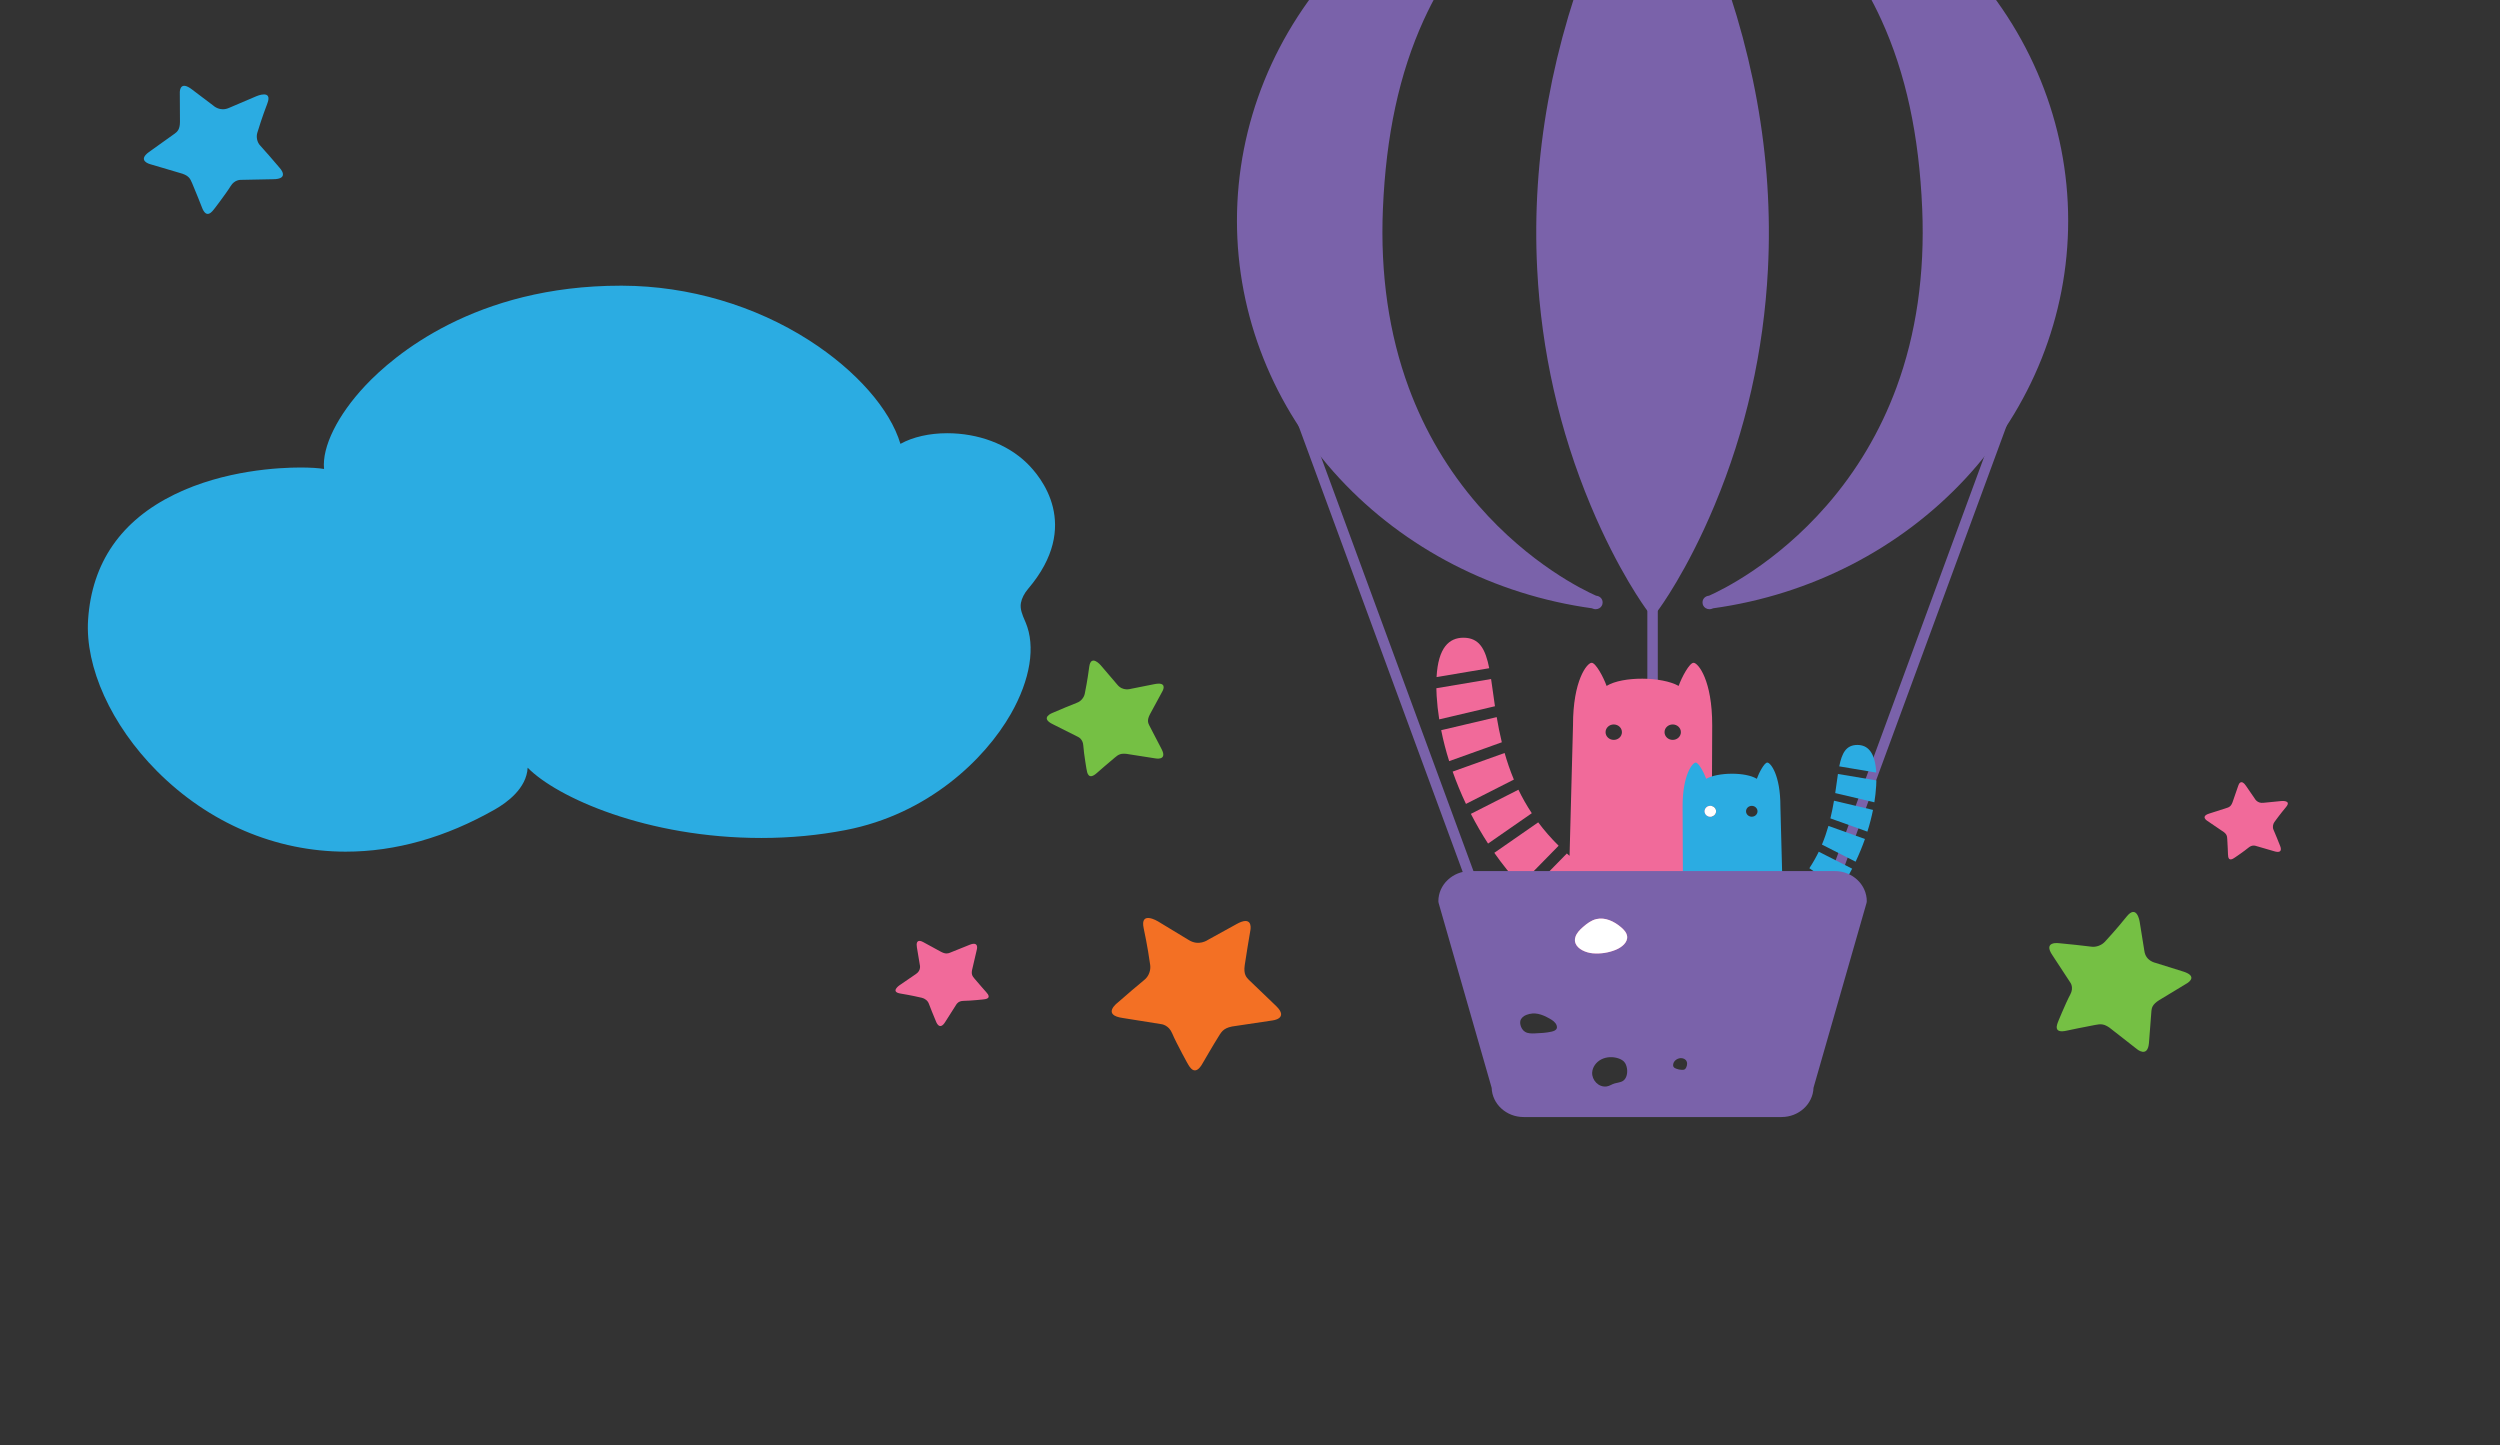 <?xml version="1.0" encoding="utf-8"?>
<!-- Generator: Adobe Illustrator 16.0.0, SVG Export Plug-In . SVG Version: 6.00 Build 0)  -->
<!DOCTYPE svg PUBLIC "-//W3C//DTD SVG 1.1//EN" "http://www.w3.org/Graphics/SVG/1.1/DTD/svg11.dtd">
<svg version="1.1" id="Layer_1" xmlns="http://www.w3.org/2000/svg" xmlns:xlink="http://www.w3.org/1999/xlink" x="0px" y="0px"
	 width="304.892px" height="176.267px" viewBox="0 0 304.892 176.267" enable-background="new 0 0 304.892 176.267"
	 xml:space="preserve">
<rect x="0" y="0" width="304.892" height="176.267" fill="#333333" stroke="none"/>
<path fill="#F16A9A" d="M-661.578-198.796l34.213-21.5c-0.774-0.843-1.594-1.631-2.453-2.379l-31.693,19.918l-3.351,2.223
	c0.272,1.058,0.586,2.107,0.99,3.139l1.894-1.148L-661.578-198.796z"/>
<path fill="#F16A9A" d="M-603.23-211.661c-1.173-5.688-3.997-9.826-10.001-11.499c-0.03-0.009-5.565-1.547-11.236,6.777
	c-0.303-0.53-0.632-1.03-0.97-1.519l-36.838,23.643c0.085,0.134,0.159,0.271,0.25,0.402c-1.773,0.444-3.401,0.853-5.159,1.293
	c1.445-3.656,1.135-7.438,1.601-11.14c0.077,0.372,0.156,0.743,0.236,1.114l-0.142-1.4l33.239-20.837l-1.987-2.143l-32.126,19.686
	l-0.301-3.04l29.731-18.621l1.699,0.899l-0.485-0.521c1.306-1.701,2.358-3.58,3.318-5.518c1.559-3.15,2.76-6.436,3.608-9.848
	c0.871-3.51,1.363-7.055,0.95-10.672c-0.318-2.789-1.293-5.316-3.285-7.36c-1.841-1.89-4.103-2.633-6.717-2.333
	c-0.165,0.02-0.33,0.031-0.49,0.047c-4.785,1.866-6.567,4.809-6.567,4.809c-1.762,3.616-2.685,13.529-3.462,17.238l-0.498-0.535
	c0.863-3.078,0.804-6.273,0.254-9.478c-0.559-3.244-1.661-6.306-3.157-9.282c2.477-2.013,4.823-4.047,6.304-6.857
	c0.176-0.404,0.176-0.404,0.241-0.639c0.742-2.665,0.133-5.006-1.685-7.025c-2.498-2.776-5.723-4.385-9.259-5.311
	c-5.252-1.377-8.333,1.893-9.577,5.924c-0.598,1.938-0.828,3.938-0.781,5.969c0.002,0.076-0.042,0.152-0.063,0.224
	c-4.643,0.127-8.934,1.399-12.883,3.769c-3.962,2.375-7.11,5.58-9.409,9.621c-0.27-0.137-0.496-0.25-0.721-0.367
	c-2.366-1.233-4.827-2.08-7.546-2.052c-3.416,0.037-5.966,1.695-7.001,4.942c-1.185,3.714-1.288,7.52-0.093,11.258
	c1.099,3.443,4.552,5.553,8.137,5.104c0.664-0.082,1.335-0.185,1.97-0.385c1.714-0.539,3.409-1.14,5.17-1.734
	c3.858,5.313,8.6,9.606,15.306,11.391c-2.148,1.115-3.615,2.794-4.859,4.688c-2.463,3.752-4.01,7.896-5.126,12.213
	c-1.017,3.939-1.6,7.936-1.334,12.019c0.208,3.175,0.992,6.159,3.083,8.659c2.068,2.472,4.672,3.568,7.905,2.97
	c0.204-0.036,0.41-0.065,0.631-0.102c-0.003,0.1,0.004,0.161-0.007,0.221c-1.072,5.147,0.57,9.489,4.197,13.065
	c2.884,2.843,6.47,4.636,10.305,5.881c4.046,1.313,7.781,0.662,11.031-2.113c2.896-2.473,4.154-5.719,4.053-9.497
	c-0.103-3.83-0.243-7.657-0.368-11.504c1.335-0.665,2.774-1.36,4.191-2.097c1.147-0.598,2.311-1.178,3.391-1.883
	c1.72-1.125,3.384-2.338,5.06-3.529c1.032-0.735,0.979-0.674,2.067-0.037c3.333,1.947,6.603,4.036,10.077,5.693
	c5.752,2.742,12.235,0.332,14.949-4.926c0.449-0.871,0.796-1.82,1.017-2.839C-602.606-204.381-602.484-208.036-603.23-211.661
	 M-673.74-244.751c-1.351,0.771-3.177,0.277-3.949-1.068c-0.795-1.386-0.337-3.168,1.018-3.957c1.391-0.81,3.2-0.324,4.041,1.084
	C-671.839-247.368-672.352-245.544-673.74-244.751 M-665.195-256.437c1.391-0.81,3.201-0.324,4.042,1.084
	c0.791,1.324,0.277,3.148-1.112,3.941c-1.35,0.771-3.175,0.277-3.948-1.068C-667.008-253.864-666.55-255.647-665.195-256.437
	 M-666.312-224.563l16.139-9.65l4.306,0.1l-21.809,13.039L-666.312-224.563z M-666.915-217.092l24.041-14.816l3.054,1.224
	l-27.505,16.951L-666.915-217.092z"/>
<path fill="#7A62AA" d="M-640.315-270.251c-0.054,0.094-0.092,0.201-0.108,0.315c-0.084,0.589-0.165,1.181-0.239,1.772
	c-0.061,0.484,0.282,0.926,0.767,0.987c0.484,0.06,0.926-0.282,0.987-0.767c0.073-0.582,0.152-1.163,0.235-1.742
	c0.069-0.482-0.266-0.932-0.75-1C-639.792-270.737-640.139-270.556-640.315-270.251"/>
<path fill="#7A62AA" d="M-640.533-270.376c0.234-0.404,0.683-0.623,1.145-0.558c0.3,0.043,0.566,0.2,0.748,0.444
	c0.182,0.242,0.258,0.541,0.215,0.841c-0.083,0.577-0.161,1.157-0.234,1.737c-0.077,0.621-0.647,1.062-1.267,0.984
	c-0.622-0.078-1.064-0.646-0.985-1.268c0.073-0.594,0.154-1.186,0.239-1.776C-640.652-270.114-640.605-270.251-640.533-270.376
	 M-639.237-267.738c0.041-0.07,0.068-0.15,0.08-0.236c0.073-0.583,0.151-1.165,0.235-1.746c0.025-0.167-0.018-0.333-0.12-0.469
	c-0.101-0.135-0.25-0.224-0.417-0.247c-0.337-0.048-0.668,0.196-0.715,0.536c-0.085,0.588-0.166,1.178-0.24,1.769
	c-0.043,0.346,0.203,0.664,0.55,0.707C-639.604-267.393-639.36-267.524-639.237-267.738"/>
<path fill="#7A62AA" d="M-638.214-272.571c0.1-0.578,0.204-1.154,0.312-1.727c0.09-0.479-0.225-0.942-0.704-1.035
	c-0.379-0.07-0.748,0.111-0.931,0.43c-0.047,0.082-0.083,0.177-0.102,0.277c-0.11,0.58-0.217,1.166-0.318,1.754
	c-0.083,0.481,0.24,0.938,0.722,1.021C-638.755-271.768-638.298-272.089-638.214-272.571"/>
<path fill="#7A62AA" d="M-639.754-275.028c0.24-0.419,0.721-0.639,1.194-0.551c0.616,0.117,1.021,0.714,0.905,1.328
	c-0.108,0.57-0.212,1.145-0.312,1.722v0.001c-0.107,0.617-0.696,1.031-1.311,0.925c-0.299-0.052-0.56-0.216-0.735-0.464
	s-0.243-0.548-0.191-0.848c0.101-0.59,0.208-1.176,0.318-1.758C-639.862-274.798-639.818-274.917-639.754-275.028 M-638.46-272.614
	c0.1-0.58,0.204-1.157,0.312-1.73c0.065-0.344-0.162-0.676-0.504-0.74c-0.333-0.063-0.679,0.17-0.739,0.504
	c-0.11,0.582-0.216,1.164-0.318,1.752c-0.028,0.166,0.01,0.334,0.107,0.473c0.097,0.139,0.243,0.229,0.41,0.258
	C-638.851-272.038-638.521-272.271-638.46-272.614"/>
<path fill="#7A62AA" d="M-638.479-279.497c-0.033,0.058-0.062,0.122-0.081,0.188c-0.174,0.584-0.334,1.174-0.474,1.752
	c-0.115,0.477,0.177,0.953,0.652,1.067c0.474,0.116,0.951-0.175,1.066-0.649c0.134-0.551,0.284-1.108,0.45-1.662
	c0.14-0.467-0.127-0.961-0.594-1.102C-637.861-280.021-638.28-279.845-638.479-279.497"/>
<path fill="#7A62AA" d="M-638.697-279.622c0.263-0.457,0.8-0.672,1.307-0.521c0.601,0.18,0.943,0.815,0.764,1.414
	c-0.161,0.536-0.312,1.092-0.446,1.648c-0.149,0.609-0.764,0.982-1.369,0.836c-0.609-0.147-0.984-0.764-0.836-1.371
	c0.137-0.572,0.297-1.166,0.476-1.764C-638.776-279.464-638.741-279.546-638.697-279.622 M-637.626-277.033
	c0.029-0.052,0.052-0.107,0.066-0.167c0.137-0.564,0.289-1.128,0.453-1.674c0.1-0.334-0.091-0.688-0.426-0.788
	c-0.329-0.099-0.695,0.104-0.786,0.424c-0.177,0.591-0.334,1.176-0.471,1.739c-0.082,0.341,0.127,0.684,0.467,0.766
	C-638.045-276.665-637.763-276.796-637.626-277.033"/>
<path fill="#7A62AA" d="M-637.408-245.03c-0.187-0.532-0.361-1.082-0.523-1.635c-0.136-0.469-0.626-0.738-1.096-0.603
	c-0.228,0.066-0.408,0.216-0.52,0.409c-0.115,0.201-0.152,0.447-0.082,0.686c0.17,0.584,0.356,1.164,0.552,1.728
	c0.161,0.46,0.665,0.703,1.126,0.542C-637.49-244.065-637.247-244.57-637.408-245.03"/>
<path fill="#7A62AA" d="M-639.763-246.983c0.146-0.257,0.383-0.442,0.666-0.524c0.601-0.175,1.232,0.172,1.407,0.772
	c0.163,0.56,0.338,1.105,0.518,1.622c0.101,0.285,0.083,0.593-0.047,0.866c-0.134,0.277-0.363,0.48-0.649,0.58
	c-0.591,0.207-1.239-0.105-1.445-0.696c-0.203-0.579-0.39-1.165-0.557-1.739C-639.957-246.399-639.92-246.714-639.763-246.983
	 M-637.694-244.422c0.008-0.015,0.016-0.028,0.022-0.042c0.073-0.153,0.082-0.324,0.027-0.483c-0.185-0.526-0.361-1.079-0.527-1.647
	c-0.097-0.334-0.45-0.528-0.786-0.432c-0.322,0.094-0.524,0.461-0.429,0.783c0.164,0.566,0.348,1.143,0.547,1.715
	c0.115,0.328,0.477,0.502,0.806,0.387C-637.889-244.192-637.77-244.29-637.694-244.422"/>
<path fill="#7A62AA" d="M-626.009-229.809c0.261-0.423,0.132-0.96-0.282-1.218c-0.488-0.305-0.967-0.625-1.425-0.95
	c-0.398-0.282-0.95-0.19-1.232,0.208c-0.018,0.023-0.034,0.047-0.048,0.072c-0.224,0.39-0.119,0.895,0.255,1.16
	c0.487,0.346,0.996,0.686,1.513,1.01C-626.813-229.268-626.268-229.394-626.009-229.809"/>
<path fill="#7A62AA" d="M-629.213-231.821c0.02-0.034,0.04-0.066,0.063-0.098c0.358-0.505,1.068-0.625,1.579-0.263
	c0.451,0.322,0.926,0.638,1.413,0.94c0.537,0.336,0.682,1.013,0.363,1.564l-0.001,0.001c-0.161,0.257-0.412,0.437-0.708,0.505
	c-0.295,0.068-0.6,0.018-0.857-0.143c-0.525-0.329-1.038-0.671-1.525-1.018C-629.365-230.672-629.507-231.313-629.213-231.821
	 M-626.211-229.958c0.173-0.3,0.082-0.673-0.212-0.856c-0.495-0.308-0.978-0.63-1.437-0.958c-0.286-0.201-0.681-0.135-0.882,0.148
	l-0.035,0.053c-0.161,0.279-0.08,0.644,0.182,0.83c0.48,0.342,0.985,0.679,1.501,1.002c0.144,0.09,0.314,0.117,0.479,0.08
	c0.164-0.039,0.303-0.139,0.393-0.281C-626.219-229.946-626.216-229.952-626.211-229.958"/>
<path fill="#7A62AA" d="M-617.328-226.187c0.144-0.467-0.119-0.961-0.585-1.105c-0.562-0.172-1.11-0.352-1.644-0.541
	c-0.41-0.144-0.852,0.03-1.06,0.393c-0.027,0.047-0.051,0.096-0.068,0.148c-0.163,0.461,0.079,0.965,0.54,1.127
	c0.557,0.197,1.129,0.385,1.713,0.564C-617.966-225.458-617.468-225.719-617.328-226.187"/>
<path fill="#7A62AA" d="M-620.835-227.565c0.272-0.474,0.844-0.685,1.36-0.505c0.533,0.188,1.078,0.367,1.635,0.539
	c0.29,0.089,0.528,0.285,0.67,0.554c0.142,0.268,0.171,0.574,0.082,0.863c-0.086,0.289-0.28,0.527-0.548,0.67
	c-0.269,0.145-0.578,0.174-0.869,0.084c-0.589-0.181-1.163-0.369-1.724-0.568c-0.286-0.1-0.515-0.306-0.646-0.58
	c-0.132-0.272-0.148-0.58-0.047-0.867C-620.899-227.442-620.87-227.505-620.835-227.565 M-617.626-226.125
	c0.024-0.042,0.043-0.086,0.058-0.134v-0.002c0.05-0.162,0.034-0.332-0.045-0.482c-0.079-0.148-0.212-0.258-0.374-0.309
	c-0.565-0.172-1.117-0.354-1.655-0.545c-0.324-0.112-0.694,0.055-0.806,0.386c-0.057,0.161-0.048,0.334,0.025,0.485
	c0.073,0.153,0.201,0.268,0.36,0.324c0.556,0.195,1.124,0.383,1.705,0.561c0.163,0.051,0.336,0.033,0.486-0.047
	C-617.768-225.943-617.684-226.025-617.626-226.125"/>
<path fill="#7A62AA" d="M-639.943-251.89c-0.274,0.043-0.498,0.208-0.627,0.432c-0.098,0.17-0.14,0.373-0.106,0.58
	c0.095,0.597,0.204,1.196,0.324,1.777c0.097,0.479,0.566,0.786,1.044,0.689c0.478-0.1,0.787-0.567,0.688-1.045
	c-0.116-0.563-0.219-1.129-0.31-1.702C-639.007-251.64-639.461-251.968-639.943-251.89"/>
<path fill="#7A62AA" d="M-640.788-251.583c0.173-0.299,0.466-0.5,0.806-0.555c0.617-0.098,1.2,0.323,1.3,0.939
	c0.091,0.568,0.192,1.133,0.308,1.691c0.127,0.613-0.269,1.215-0.883,1.342c-0.614,0.125-1.215-0.271-1.341-0.885
	c-0.119-0.58-0.229-1.182-0.326-1.787C-640.965-251.093-640.917-251.357-640.788-251.583 M-638.938-248.962
	c0.074-0.13,0.104-0.287,0.072-0.442c-0.117-0.567-0.221-1.138-0.313-1.714c-0.056-0.344-0.381-0.578-0.726-0.523h-0.001
	c-0.332,0.053-0.577,0.391-0.523,0.725c0.095,0.6,0.204,1.193,0.322,1.767c0.069,0.342,0.405,0.563,0.748,0.493
	C-639.174-248.695-639.024-248.812-638.938-248.962"/>
<path fill="#7A62AA" d="M-621.783-227.724c0.197-0.447-0.005-0.969-0.451-1.167c-0.529-0.233-1.054-0.479-1.56-0.735
	c-0.421-0.211-0.93-0.055-1.163,0.348c-0.008,0.016-0.016,0.031-0.024,0.045c-0.219,0.438-0.044,0.969,0.392,1.188
	c0.533,0.267,1.084,0.527,1.64,0.773C-622.502-227.075-621.974-227.28-621.783-227.724"/>
<path fill="#7A62AA" d="M-625.174-229.403c0.299-0.52,0.955-0.717,1.492-0.446c0.5,0.251,1.021,0.496,1.548,0.729
	c0.572,0.254,0.832,0.924,0.581,1.496c-0.117,0.275-0.339,0.488-0.622,0.599c-0.285,0.112-0.596,0.106-0.875-0.017
	c-0.542-0.239-1.097-0.502-1.651-0.779c-0.559-0.28-0.784-0.964-0.505-1.524L-625.174-229.403z M-622.046-227.759
	c0.012-0.021,0.022-0.043,0.032-0.063l0.001-0.002c0.141-0.321-0.005-0.696-0.324-0.837c-0.535-0.236-1.063-0.484-1.569-0.74
	c-0.3-0.15-0.666-0.041-0.833,0.249c-0.174,0.344-0.048,0.726,0.263,0.883c0.546,0.274,1.094,0.532,1.628,0.769
	c0.156,0.068,0.33,0.071,0.49,0.009C-622.224-227.546-622.115-227.64-622.046-227.759"/>
<path fill="#7A62AA" d="M-624.561-304.035c-0.305,0.497-0.615,0.991-0.931,1.485c-0.006,0.012-0.013,0.022-0.02,0.035
	c-0.235,0.407-0.11,0.932,0.291,1.186c0.413,0.263,0.958,0.141,1.221-0.271c0.32-0.502,0.636-1.007,0.947-1.513
	c0.278-0.407,0.125-0.96-0.291-1.216C-623.761-304.583-624.305-304.452-624.561-304.035"/>
<path fill="#7A62AA" d="M-625.729-302.64l0.033-0.055c0.309-0.483,0.618-0.977,0.922-1.473c0.326-0.533,1.026-0.701,1.561-0.376
	c0.271,0.167,0.463,0.438,0.528,0.745c0.062,0.292,0.006,0.589-0.16,0.827c-0.304,0.497-0.623,1.002-0.944,1.507
	c-0.336,0.527-1.038,0.682-1.566,0.346C-625.869-301.444-626.033-302.112-625.729-302.64 M-623.24-303.284
	c0.073-0.127,0.094-0.269,0.064-0.408c-0.037-0.174-0.146-0.328-0.299-0.422c-0.298-0.182-0.69-0.088-0.87,0.211
	c-0.307,0.496-0.619,0.994-0.934,1.489l-0.001,0.001c-0.184,0.318-0.091,0.69,0.194,0.871c0.295,0.188,0.687,0.102,0.874-0.191
	c0.321-0.502,0.636-1.006,0.945-1.51C-623.258-303.257-623.249-303.271-623.24-303.284"/>
<path fill="#7A62AA" d="M-618.802-316.865c-0.04,0.07-0.072,0.147-0.093,0.231c-0.133,0.545-0.287,1.102-0.456,1.656
	c-0.142,0.466,0.121,0.961,0.588,1.103c0.467,0.144,0.962-0.118,1.104-0.588c0.178-0.584,0.34-1.172,0.482-1.75
	c0.116-0.475-0.174-0.953-0.649-1.068C-618.217-317.379-618.61-317.198-618.802-316.865"/>
<path fill="#7A62AA" d="M-619.019-316.99c0.251-0.436,0.766-0.657,1.252-0.537c0.295,0.072,0.544,0.254,0.703,0.514
	c0.157,0.259,0.204,0.564,0.131,0.859c-0.14,0.573-0.304,1.167-0.485,1.764c-0.09,0.291-0.285,0.529-0.553,0.672
	c-0.268,0.142-0.576,0.171-0.865,0.082c-0.289-0.087-0.527-0.283-0.67-0.551s-0.173-0.574-0.085-0.865
	c0.169-0.549,0.321-1.101,0.452-1.642C-619.112-316.799-619.072-316.899-619.019-316.99 M-617.956-314.403
	c0.023-0.041,0.043-0.086,0.058-0.133c0.178-0.588,0.338-1.173,0.477-1.738c0.041-0.165,0.015-0.334-0.072-0.479
	c-0.089-0.144-0.228-0.246-0.393-0.286c-0.329-0.081-0.683,0.129-0.764,0.465c-0.134,0.547-0.289,1.11-0.46,1.668
	c-0.049,0.162-0.033,0.334,0.047,0.482s0.212,0.258,0.373,0.307c0.163,0.049,0.335,0.033,0.483-0.046
	C-618.101-314.218-618.015-314.301-617.956-314.403"/>
<path fill="#7A62AA" d="M-622.231-308.108c-0.006,0.011-0.012,0.021-0.017,0.031c-0.268,0.514-0.546,1.022-0.833,1.531
	c-0.239,0.424-0.087,0.965,0.338,1.202c0.425,0.24,0.977,0.105,1.204-0.337c0.293-0.521,0.58-1.048,0.858-1.576
	c0.225-0.432,0.059-0.967-0.374-1.193C-621.476-308.671-621.995-308.519-622.231-308.108"/>
<path fill="#7A62AA" d="M-622.449-308.233c0.306-0.529,0.969-0.723,1.511-0.439c0.268,0.141,0.467,0.378,0.557,0.668
	c0.09,0.289,0.062,0.596-0.078,0.863c-0.279,0.532-0.566,1.062-0.861,1.584c-0.137,0.254-0.363,0.448-0.649,0.534
	c-0.297,0.089-0.624,0.052-0.897-0.101c-0.264-0.148-0.455-0.391-0.536-0.682c-0.083-0.293-0.046-0.6,0.103-0.864
	c0.284-0.505,0.561-1.013,0.829-1.523L-622.449-308.233z M-621.776-305.771c0.005-0.008,0.01-0.016,0.014-0.024
	c0.297-0.527,0.582-1.052,0.858-1.578c0.078-0.15,0.094-0.321,0.044-0.481c-0.051-0.162-0.161-0.295-0.312-0.373
	c-0.301-0.158-0.671-0.051-0.841,0.244l-0.218-0.125l0.206,0.145c-0.27,0.52-0.549,1.029-0.836,1.541
	c-0.084,0.146-0.104,0.318-0.059,0.48c0.046,0.163,0.153,0.299,0.299,0.381c0.156,0.086,0.34,0.107,0.507,0.059
	C-621.969-305.548-621.849-305.642-621.776-305.771"/>
<path fill="#7A62AA" d="M-620.25-312.384c-0.021,0.035-0.039,0.073-0.055,0.113c-0.214,0.536-0.439,1.066-0.675,1.594
	c-0.201,0.444-0.001,0.969,0.444,1.168c0.445,0.201,0.974,0.006,1.169-0.445c0.247-0.549,0.481-1.104,0.705-1.661
	c0.18-0.454-0.041-0.968-0.494-1.148C-619.57-312.929-620.033-312.759-620.25-312.384"/>
<path fill="#7A62AA" d="M-620.468-312.509c0.28-0.486,0.884-0.695,1.404-0.488c0.282,0.113,0.502,0.326,0.622,0.605
	c0.121,0.278,0.124,0.587,0.012,0.868c-0.224,0.563-0.46,1.12-0.709,1.673c-0.119,0.271-0.338,0.485-0.619,0.594
	c-0.287,0.112-0.601,0.104-0.882-0.023c-0.275-0.123-0.487-0.348-0.595-0.631c-0.108-0.283-0.099-0.592,0.025-0.869
	c0.235-0.523,0.46-1.051,0.672-1.583C-620.518-312.413-620.494-312.464-620.468-312.509 M-619.631-309.988
	c0.012-0.021,0.023-0.042,0.032-0.063c0.248-0.552,0.482-1.102,0.703-1.656c0.063-0.157,0.06-0.33-0.006-0.485
	c-0.067-0.155-0.191-0.274-0.347-0.337c-0.318-0.127-0.69,0.017-0.822,0.352c-0.215,0.54-0.443,1.075-0.681,1.605
	c-0.069,0.154-0.074,0.326-0.014,0.482c0.061,0.159,0.178,0.283,0.332,0.353c0.158,0.071,0.333,0.075,0.493,0.014
	C-619.808-309.775-619.7-309.868-619.631-309.988"/>
<path fill="#7A62AA" d="M-618.052-321.512c-0.062,0.11-0.104,0.236-0.114,0.372c-0.044,0.566-0.106,1.137-0.186,1.701
	c-0.068,0.484,0.269,0.931,0.752,1c0.484,0.067,0.93-0.267,0.999-0.753c0.085-0.601,0.152-1.21,0.197-1.812
	c0.038-0.487-0.327-0.913-0.813-0.949C-617.569-321.981-617.888-321.798-618.052-321.512"/>
<path fill="#7A62AA" d="M-618.271-321.638c0.218-0.377,0.638-0.599,1.071-0.566c0.303,0.023,0.579,0.162,0.776,0.393
	c0.197,0.23,0.293,0.523,0.269,0.825c-0.045,0.611-0.113,1.227-0.199,1.83c-0.089,0.619-0.663,1.051-1.282,0.965
	c-0.301-0.042-0.566-0.2-0.748-0.441c-0.184-0.244-0.26-0.542-0.217-0.843c0.078-0.55,0.14-1.117,0.183-1.685
	C-618.403-321.332-618.354-321.492-618.271-321.638 M-616.928-319.001c0.039-0.068,0.066-0.144,0.078-0.226
	c0.085-0.592,0.151-1.197,0.196-1.796c0.013-0.169-0.041-0.333-0.15-0.461c-0.11-0.129-0.264-0.206-0.433-0.22
	c-0.335-0.026-0.651,0.236-0.679,0.584c-0.045,0.577-0.108,1.154-0.187,1.716c-0.024,0.167,0.019,0.334,0.121,0.469
	c0.102,0.136,0.249,0.223,0.417,0.247C-617.302-318.651-617.053-318.783-616.928-319.001"/>
<path fill="#7A62AA" d="M-632.303-292.212c-0.317,0.504-0.632,1.01-0.939,1.518l-0.01,0.017c-0.239,0.415-0.105,0.948,0.307,1.197
	c0.417,0.254,0.961,0.121,1.214-0.297c0.302-0.499,0.611-0.995,0.923-1.488c0.265-0.422,0.137-0.961-0.275-1.221
	C-631.497-292.747-632.042-292.624-632.303-292.212"/>
<path fill="#7A62AA" d="M-633.471-290.804c0.321-0.53,0.636-1.037,0.955-1.542c0.334-0.529,1.037-0.687,1.566-0.353
	c0.537,0.338,0.683,1.035,0.353,1.565c-0.311,0.493-0.618,0.988-0.92,1.485c-0.157,0.259-0.406,0.441-0.701,0.514
	c-0.294,0.073-0.6,0.025-0.858-0.132C-633.599-289.583-633.776-290.271-633.471-290.804 M-632.092-292.077
	c-0.317,0.502-0.63,1.006-0.937,1.512c-0.177,0.309-0.079,0.693,0.213,0.869c0.146,0.09,0.315,0.115,0.479,0.076
	c0.164-0.041,0.303-0.143,0.391-0.287c0.302-0.5,0.612-0.998,0.924-1.492c0.173-0.301,0.103-0.686-0.196-0.875
	C-631.514-292.461-631.905-292.372-632.092-292.077"/>
<path fill="#7A62AA" d="M-634.733-288.13l-0.008,0.012c-0.29,0.524-0.572,1.052-0.846,1.584c-0.223,0.434-0.052,0.967,0.381,1.19
	s0.956,0.054,1.191-0.381c0.265-0.517,0.54-1.028,0.822-1.536c0.235-0.427,0.082-0.965-0.345-1.201
	C-633.961-288.696-634.494-288.548-634.733-288.13"/>
<path fill="#7A62AA" d="M-634.96-288.241l0.009-0.014c0.307-0.535,0.995-0.727,1.534-0.428c0.548,0.305,0.746,0.996,0.443,1.543
	c-0.281,0.508-0.554,1.016-0.818,1.529c-0.295,0.563-0.974,0.775-1.529,0.49c-0.556-0.288-0.776-0.973-0.488-1.529
	c0.273-0.533,0.557-1.063,0.848-1.59L-634.96-288.241z M-634.245-285.827c0.003-0.006,0.006-0.012,0.009-0.018
	c0.264-0.513,0.539-1.026,0.823-1.537c0.169-0.306,0.059-0.692-0.247-0.861c-0.301-0.167-0.685-0.061-0.856,0.238l-0.007,0.012
	c-0.286,0.519-0.569,1.044-0.84,1.574c-0.16,0.31-0.038,0.692,0.272,0.852C-634.787-285.41-634.42-285.525-634.245-285.827"/>
<path fill="#7A62AA" d="M-632.446-233.671c0.426,0.428,0.872,0.849,1.327,1.25c0.365,0.323,0.925,0.289,1.248-0.076
	c0.325-0.367,0.288-0.926-0.077-1.248c-0.426-0.377-0.844-0.771-1.242-1.172c-0.345-0.348-0.904-0.349-1.25-0.006
	c-0.058,0.059-0.106,0.121-0.144,0.188C-632.778-234.398-632.732-233.96-632.446-233.671"/>
<path fill="#7A62AA" d="M-632.801-234.861c0.049-0.088,0.112-0.168,0.184-0.239c0.445-0.44,1.164-0.438,1.606,0.006
	c0.396,0.4,0.809,0.791,1.229,1.162c0.228,0.201,0.363,0.478,0.383,0.781c0.019,0.301-0.082,0.594-0.284,0.82
	c-0.413,0.469-1.133,0.514-1.602,0.1c-0.467-0.412-0.917-0.838-1.339-1.264C-632.983-233.856-633.056-234.419-632.801-234.861
	 M-629.983-232.769c0.062-0.106,0.09-0.228,0.082-0.353c-0.01-0.169-0.086-0.323-0.213-0.437c-0.428-0.377-0.849-0.775-1.254-1.183
	c-0.246-0.248-0.648-0.25-0.895-0.004c-0.243,0.244-0.244,0.655-0.004,0.896c0.414,0.418,0.856,0.836,1.314,1.24
	c0.262,0.231,0.663,0.206,0.894-0.056C-630.03-232.696-630.004-232.731-629.983-232.769"/>
<path fill="#7A62AA" d="M-627.09-300.093c-0.324,0.489-0.651,0.979-0.979,1.467c-0.011,0.017-0.022,0.035-0.032,0.052
	c-0.23,0.399-0.114,0.913,0.275,1.174c0.404,0.272,0.954,0.164,1.226-0.242c0.329-0.489,0.657-0.981,0.984-1.474
	c0.273-0.399,0.159-0.956-0.248-1.227C-626.273-300.61-626.821-300.499-627.09-300.093"/>
<path fill="#7A62AA" d="M-628.319-298.7c0.014-0.022,0.029-0.047,0.044-0.069c0.325-0.485,0.651-0.974,0.976-1.462
	c0.345-0.521,1.05-0.664,1.572-0.32c0.257,0.17,0.43,0.43,0.49,0.733c0.057,0.297-0.003,0.597-0.171,0.843
	c-0.326,0.491-0.654,0.982-0.984,1.473c-0.169,0.252-0.427,0.424-0.724,0.482c-0.297,0.059-0.599-0.002-0.851-0.171
	C-628.46-297.522-628.615-298.186-628.319-298.7 M-625.799-299.296c0.073-0.129,0.098-0.277,0.069-0.427
	c-0.034-0.17-0.131-0.315-0.273-0.409c-0.292-0.193-0.686-0.113-0.878,0.178c-0.325,0.49-0.651,0.979-0.979,1.468
	c-0.001,0.001-0.002,0.002-0.002,0.003c-0.186,0.324-0.099,0.691,0.175,0.875c0.14,0.095,0.309,0.128,0.474,0.096
	c0.167-0.033,0.31-0.129,0.404-0.27c0.329-0.49,0.657-0.981,0.984-1.473C-625.816-299.27-625.809-299.282-625.799-299.296"/>
<path fill="#7A62AA" d="M-629.71-296.178c-0.33,0.491-0.657,0.983-0.982,1.478c-0.01,0.016-0.02,0.03-0.029,0.047
	c-0.231,0.401-0.113,0.92,0.28,1.179c0.407,0.268,0.956,0.155,1.225-0.252c0.323-0.491,0.648-0.979,0.976-1.468
	c0.265-0.418,0.163-0.955-0.244-1.227C-628.891-296.692-629.439-296.584-629.71-296.178"/>
<path fill="#7A62AA" d="M-630.939-294.778l0.037-0.061c0.325-0.494,0.654-0.987,0.983-1.479c0.169-0.252,0.425-0.424,0.722-0.482
	c0.298-0.059,0.601,0.002,0.853,0.171c0.517,0.345,0.677,1.03,0.315,1.569c-0.33,0.492-0.655,0.98-0.978,1.471
	c-0.345,0.523-1.05,0.667-1.573,0.322C-631.081-293.595-631.238-294.26-630.939-294.778 M-628.435-295.36
	c0.17-0.293,0.091-0.664-0.189-0.852c-0.141-0.094-0.31-0.128-0.476-0.096c-0.165,0.033-0.309,0.129-0.403,0.27
	c-0.328,0.491-0.656,0.982-0.981,1.477c-0.001,0-0.001,0.002-0.002,0.002c-0.185,0.322-0.096,0.691,0.182,0.875
	c0.291,0.191,0.684,0.11,0.877-0.181c0.323-0.491,0.649-0.979,0.976-1.469C-628.444-295.342-628.439-295.353-628.435-295.36"/>
<path fill="#7A62AA" d="M-635.573-240.849c-0.269-0.498-0.526-1.013-0.766-1.531c-0.203-0.444-0.729-0.636-1.172-0.432
	c-0.173,0.08-0.307,0.208-0.396,0.361c-0.138,0.238-0.162,0.541-0.036,0.811c0.254,0.551,0.527,1.1,0.813,1.631
	c0.232,0.431,0.768,0.59,1.199,0.358C-635.502-239.882-635.343-240.417-635.573-240.849"/>
<path fill="#7A62AA" d="M-638.125-242.575c0.118-0.205,0.294-0.364,0.508-0.465c0.276-0.127,0.586-0.139,0.871-0.033
	c0.283,0.104,0.51,0.314,0.636,0.589c0.228,0.495,0.483,1.007,0.757,1.517l0.001,0.001c0.295,0.552,0.089,1.242-0.461,1.537
	c-0.267,0.144-0.575,0.176-0.867,0.088c-0.29-0.087-0.528-0.282-0.671-0.548c-0.288-0.534-0.564-1.088-0.82-1.645
	C-638.326-241.866-638.309-242.256-638.125-242.575 M-635.794-240.729c-0.279-0.52-0.538-1.039-0.771-1.545
	c-0.071-0.153-0.197-0.27-0.355-0.328c-0.159-0.059-0.331-0.053-0.486,0.02c-0.305,0.143-0.45,0.535-0.309,0.838
	c0.253,0.549,0.524,1.092,0.807,1.617c0.08,0.148,0.213,0.258,0.374,0.305c0.163,0.051,0.335,0.033,0.484-0.049
	C-635.745-240.036-635.629-240.421-635.794-240.729"/>
<path fill="#7A62AA" d="M-635.32-238.644c-0.111,0.076-0.2,0.176-0.265,0.287c-0.164,0.285-0.162,0.652,0.038,0.941
	c0.345,0.5,0.71,0.994,1.084,1.469c0.303,0.383,0.86,0.447,1.242,0.145c0.383-0.303,0.448-0.859,0.145-1.242
	c-0.35-0.443-0.691-0.906-1.014-1.373C-634.366-238.819-634.917-238.921-635.32-238.644"/>
<path fill="#7A62AA" d="M-635.802-238.482c0.083-0.145,0.2-0.271,0.339-0.368h0.001c0.25-0.172,0.552-0.236,0.849-0.182
	c0.298,0.055,0.558,0.223,0.73,0.473c0.319,0.465,0.657,0.922,1.003,1.359c0.39,0.492,0.307,1.206-0.186,1.596
	c-0.238,0.188-0.535,0.271-0.836,0.236c-0.301-0.035-0.57-0.186-0.757-0.423c-0.38-0.479-0.748-0.978-1.094-1.481
	C-636-237.629-636.02-238.104-635.802-238.482 M-635.177-238.437c-0.282,0.192-0.354,0.604-0.163,0.879
	c0.34,0.494,0.702,0.983,1.074,1.455c0.105,0.133,0.255,0.217,0.423,0.236s0.333-0.027,0.466-0.133
	c0.273-0.217,0.32-0.616,0.104-0.889c-0.353-0.447-0.698-0.914-1.024-1.387c-0.096-0.14-0.24-0.232-0.406-0.264
	C-634.869-238.568-635.038-238.533-635.177-238.437"/>
<path fill="#7A62AA" d="M-618.092-326.221c-0.088,0.153-0.131,0.333-0.114,0.522c0.052,0.566,0.088,1.142,0.104,1.709
	c0.016,0.488,0.424,0.871,0.911,0.858c0.488-0.015,0.871-0.423,0.858-0.911c-0.019-0.604-0.057-1.216-0.113-1.819
	c-0.044-0.485-0.474-0.844-0.961-0.798C-617.704-326.634-617.953-326.461-618.092-326.221"/>
<path fill="#7A62AA" d="M-618.31-326.346c0.186-0.321,0.515-0.532,0.88-0.564c0.622-0.058,1.177,0.401,1.236,1.025
	c0.054,0.606,0.092,1.223,0.112,1.834c0.017,0.627-0.478,1.151-1.101,1.169c-0.626,0.018-1.15-0.476-1.17-1.1
	c-0.016-0.56-0.05-1.13-0.103-1.693C-618.478-325.91-618.427-326.142-618.31-326.346 M-616.668-323.702
	c0.057-0.098,0.088-0.213,0.084-0.334c-0.019-0.6-0.057-1.207-0.11-1.803c-0.034-0.347-0.343-0.604-0.69-0.571
	c-0.334,0.029-0.602,0.352-0.572,0.688c0.054,0.575,0.089,1.155,0.105,1.725c0.011,0.348,0.304,0.624,0.654,0.614
	C-616.971-323.39-616.774-323.517-616.668-323.702"/>
<path fill="#7A62AA" d="M-618.918-330.855c-0.115,0.201-0.152,0.447-0.083,0.686c0.127,0.439,0.236,0.885,0.327,1.325l0.064,0.317
	c0.09,0.48,0.553,0.793,1.034,0.702c0.479-0.092,0.793-0.557,0.701-1.035l-0.067-0.339c-0.1-0.485-0.221-0.976-0.36-1.459
	c-0.135-0.469-0.625-0.74-1.095-0.605C-618.626-331.198-618.809-331.047-618.918-330.855"/>
<path fill="#7A62AA" d="M-619.136-330.981c0.147-0.255,0.384-0.44,0.67-0.523c0.291-0.084,0.597-0.05,0.863,0.097
	c0.265,0.147,0.458,0.388,0.541,0.68c0.138,0.478,0.262,0.975,0.364,1.477l0.068,0.341c0.058,0.3-0.01,0.599-0.174,0.852
	c-0.17,0.251-0.428,0.421-0.726,0.478c-0.299,0.057-0.601-0.006-0.851-0.175c-0.251-0.171-0.42-0.429-0.477-0.727l-0.063-0.313
	c-0.089-0.435-0.198-0.874-0.322-1.306C-619.328-330.393-619.29-330.715-619.136-330.981 M-617.195-328.378
	c0.076-0.132,0.103-0.285,0.073-0.435l-0.067-0.337c-0.101-0.487-0.22-0.972-0.355-1.438c-0.047-0.163-0.154-0.298-0.302-0.38
	c-0.148-0.081-0.32-0.1-0.482-0.054c-0.327,0.095-0.526,0.461-0.432,0.783c0.128,0.444,0.239,0.897,0.331,1.344l0.064,0.318
	c0.032,0.169,0.126,0.312,0.266,0.407c0.14,0.095,0.308,0.13,0.475,0.098c0.165-0.032,0.31-0.126,0.405-0.266
	C-617.211-328.353-617.203-328.366-617.195-328.378"/>
<path fill="#7A62AA" d="M-620.438-335.506c-0.141,0.082-0.25,0.195-0.325,0.326c-0.153,0.263-0.164,0.598-0.002,0.882
	c0.282,0.492,0.544,0.998,0.778,1.5c0.205,0.444,0.731,0.636,1.174,0.431c0.443-0.206,0.635-0.733,0.429-1.175
	c-0.255-0.548-0.54-1.099-0.848-1.636C-619.474-335.602-620.014-335.748-620.438-335.506"/>
<path fill="#7A62AA" d="M-620.981-335.306c0.1-0.172,0.244-0.317,0.418-0.417h0.001c0.542-0.311,1.237-0.123,1.549,0.42
	c0.312,0.546,0.6,1.103,0.857,1.656c0.128,0.275,0.141,0.583,0.036,0.867c-0.102,0.286-0.312,0.513-0.588,0.641
	c-0.276,0.128-0.584,0.14-0.869,0.036c-0.284-0.105-0.51-0.314-0.637-0.589c-0.237-0.505-0.495-1.004-0.769-1.481
	C-621.183-334.522-621.182-334.956-620.981-335.306 M-620.313-335.288c-0.293,0.169-0.401,0.574-0.234,0.865
	c0.28,0.489,0.546,1,0.788,1.519c0.071,0.155,0.197,0.271,0.355,0.329c0.159,0.058,0.331,0.052,0.486-0.02
	c0.153-0.07,0.269-0.199,0.328-0.357c0.057-0.159,0.049-0.33-0.022-0.483c-0.25-0.541-0.532-1.085-0.837-1.619
	C-619.623-335.356-620.01-335.461-620.313-335.288"/>
<path fill="#7A62AA" d="M-623.338-339.215c-0.073,0.066-0.133,0.141-0.18,0.222c-0.184,0.32-0.154,0.734,0.103,1.026
	c0.38,0.43,0.744,0.872,1.082,1.315c0.296,0.388,0.85,0.464,1.239,0.168c0.389-0.297,0.463-0.851,0.167-1.239
	c-0.364-0.477-0.755-0.953-1.162-1.414C-622.412-339.504-622.971-339.54-623.338-339.215"/>
<path fill="#7A62AA" d="M-623.735-339.119c0.06-0.106,0.138-0.201,0.23-0.284l0.001-0.001c0.228-0.201,0.52-0.301,0.822-0.283
	c0.303,0.019,0.58,0.155,0.782,0.383c0.411,0.466,0.806,0.946,1.172,1.427c0.184,0.242,0.263,0.539,0.223,0.84
	c-0.041,0.3-0.195,0.567-0.437,0.751c-0.242,0.184-0.54,0.263-0.84,0.222c-0.3-0.041-0.567-0.195-0.75-0.437
	c-0.332-0.435-0.693-0.872-1.071-1.3C-623.925-338.167-623.979-338.696-623.735-339.119 M-623.171-339.027
	c-0.256,0.231-0.28,0.639-0.056,0.895c0.386,0.437,0.754,0.883,1.094,1.328c0.103,0.134,0.251,0.221,0.419,0.244
	c0.167,0.023,0.333-0.022,0.468-0.124c0.133-0.103,0.221-0.251,0.243-0.419c0.023-0.167-0.022-0.334-0.123-0.467
	c-0.36-0.473-0.747-0.944-1.151-1.401c-0.112-0.127-0.267-0.203-0.435-0.213C-622.881-339.195-623.043-339.14-623.171-339.027"/>
<path fill="#7A62AA" d="M-626.847-342.356c-0.03,0.037-0.057,0.076-0.08,0.116c-0.213,0.37-0.131,0.85,0.212,1.128
	c0.446,0.36,0.883,0.736,1.301,1.116c0.36,0.329,0.919,0.304,1.248-0.057c0.331-0.361,0.303-0.921-0.058-1.249
	c-0.442-0.405-0.907-0.803-1.381-1.185C-625.983-342.794-626.54-342.735-626.847-342.356"/>
<path fill="#7A62AA" d="M-627.145-342.366c0.029-0.051,0.064-0.101,0.103-0.148c0.19-0.236,0.461-0.383,0.762-0.415
	c0.302-0.032,0.598,0.055,0.833,0.246c0.479,0.387,0.948,0.788,1.392,1.195c0.225,0.205,0.356,0.485,0.371,0.789
	c0.013,0.302-0.093,0.592-0.298,0.815c-0.203,0.224-0.482,0.355-0.785,0.368c-0.304,0.014-0.593-0.091-0.816-0.296
	c-0.435-0.394-0.869-0.766-1.29-1.105C-627.31-341.271-627.423-341.88-627.145-342.366 M-624.269-340.336
	c0.06-0.103,0.089-0.22,0.083-0.34c-0.008-0.17-0.081-0.327-0.207-0.441c-0.438-0.4-0.898-0.795-1.369-1.175
	c-0.132-0.107-0.296-0.155-0.465-0.137c-0.168,0.017-0.318,0.099-0.425,0.231h-0.001c-0.223,0.28-0.174,0.673,0.095,0.89
	c0.429,0.345,0.871,0.724,1.312,1.125c0.125,0.115,0.287,0.174,0.456,0.166c0.168-0.008,0.325-0.081,0.438-0.206
	C-624.319-340.258-624.291-340.296-624.269-340.336"/>
<path fill="#7A62AA" d="M-640.301-262.476c0.488,0.031,0.91-0.337,0.942-0.824c0.037-0.581,0.084-1.162,0.137-1.743
	c0.044-0.485-0.315-0.915-0.801-0.96c-0.355-0.031-0.679,0.151-0.846,0.441c-0.063,0.107-0.103,0.229-0.115,0.359
	c-0.053,0.594-0.1,1.189-0.14,1.785C-641.156-262.93-640.787-262.509-640.301-262.476"/>
<path fill="#7A62AA" d="M-641.087-265.688c0.22-0.382,0.647-0.604,1.086-0.565c0.624,0.057,1.085,0.61,1.03,1.232
	c-0.053,0.58-0.1,1.158-0.137,1.736c-0.039,0.625-0.582,1.099-1.208,1.06l-0.002-0.001c-0.623-0.042-1.097-0.584-1.056-1.207
	c0.04-0.6,0.086-1.196,0.142-1.793C-641.217-265.39-641.169-265.545-641.087-265.688 M-639.691-263.044
	c0.047-0.08,0.076-0.174,0.082-0.272c0.038-0.582,0.084-1.166,0.138-1.749c0.031-0.348-0.227-0.655-0.574-0.688
	c-0.336-0.029-0.657,0.235-0.688,0.573c-0.054,0.593-0.1,1.187-0.141,1.78c-0.022,0.347,0.243,0.648,0.589,0.673
	C-640.035-262.711-639.808-262.841-639.691-263.044"/>
<path fill="#7A62AA" d="M-640.39-257.765c0.488-0.001,0.882-0.399,0.881-0.889c-0.003-0.578,0.004-1.158,0.016-1.74
	c0.012-0.488-0.375-0.894-0.863-0.904c-0.335-0.008-0.63,0.172-0.786,0.443c-0.071,0.123-0.114,0.267-0.118,0.42
	c-0.014,0.598-0.021,1.195-0.018,1.789C-641.275-258.155-640.877-257.763-640.39-257.765"/>
<path fill="#7A62AA" d="M-641.36-260.979c0.207-0.361,0.595-0.578,1.011-0.568c0.303,0.006,0.585,0.131,0.794,0.35
	s0.32,0.508,0.314,0.811c-0.013,0.58-0.02,1.158-0.017,1.734c0.001,0.627-0.507,1.137-1.131,1.139
	c-0.625,0.004-1.137-0.504-1.14-1.129c-0.002-0.598,0.004-1.197,0.018-1.798C-641.506-260.63-641.454-260.816-641.36-260.979
	 M-639.844-258.334c0.054-0.093,0.084-0.202,0.084-0.317c-0.003-0.58,0.004-1.164,0.017-1.748c0.003-0.169-0.058-0.33-0.175-0.451
	c-0.116-0.123-0.274-0.191-0.443-0.195c-0.337-0.008-0.64,0.277-0.648,0.617c-0.014,0.596-0.021,1.189-0.018,1.783
	c0.002,0.349,0.287,0.631,0.636,0.629C-640.158-258.017-639.954-258.146-639.844-258.334"/>
<path fill="#7A62AA" d="M-641.163-255.259c-0.011,0.006-0.021,0.012-0.033,0.017c-0.049,0.024-0.093,0.052-0.135,0.083
	c0.109,0.523,0.22,1.048,0.325,1.574c0.01,0.002,0.019,0.006,0.028,0.008c0.151,0.336,0.502,0.553,0.888,0.517
	c0.487-0.045,0.845-0.474,0.798-0.962c-0.005-0.051-0.009-0.104-0.014-0.156c0,0,0.002,0,0.003-0.001
	c-0.01-0.022-0.024-0.04-0.031-0.067c-0.088-0.362-0.124-0.721-0.121-1.08c-0.071-0.271-0.1-0.565-0.103-0.83
	c-0.165-0.27-0.46-0.449-0.798-0.43c-0.31,0.019-0.572,0.192-0.715,0.442c-0.083,0.144-0.127,0.313-0.116,0.491
	C-641.18-255.521-641.171-255.39-641.163-255.259"/>
<path fill="#7A62AA" d="M-641.289-256.269c0.191-0.334,0.534-0.546,0.918-0.568c0.412-0.024,0.805,0.186,1.027,0.549l0.035,0.058
	l0.002,0.069c0.003,0.283,0.036,0.549,0.094,0.77l0.009,0.065c-0.002,0.36,0.035,0.694,0.114,1.021l0.112,0.223l-0.064,0.039
	c0.029,0.299-0.062,0.591-0.254,0.826c-0.194,0.234-0.468,0.379-0.772,0.408c-0.438,0.041-0.857-0.176-1.079-0.548l-0.073-0.015
	l-0.032-0.164c-0.077-0.389-0.159-0.776-0.24-1.163l-0.119-0.569l0.134-0.097c0.018-0.013,0.035-0.024,0.054-0.036l-0.015-0.236
	C-641.451-255.858-641.4-256.077-641.289-256.269 M-639.807-256.079c-0.129-0.174-0.324-0.27-0.534-0.258
	c-0.337,0.021-0.615,0.334-0.595,0.668l0.033,0.55l-0.144,0.084l0.048,0.233c0.073,0.352,0.146,0.703,0.217,1.055l0.034,0.068
	c0.11,0.246,0.366,0.394,0.635,0.369c0.17-0.017,0.323-0.098,0.431-0.228c0.105-0.13,0.156-0.293,0.141-0.461l-0.01-0.115
	c-0.01-0.021-0.019-0.044-0.026-0.071c-0.086-0.359-0.129-0.723-0.128-1.111C-639.765-255.531-639.798-255.794-639.807-256.079"/>
<path fill="#7A62AA" d="M-636.839-283.915c-0.016,0.027-0.03,0.057-0.043,0.086c-0.242,0.551-0.474,1.107-0.692,1.666
	c-0.178,0.456,0.046,0.969,0.502,1.146c0.454,0.179,0.971-0.047,1.144-0.502c0.209-0.537,0.432-1.069,0.665-1.599
	c0.195-0.446-0.008-0.968-0.454-1.165C-636.135-284.466-636.617-284.302-636.839-283.915"/>
<path fill="#7A62AA" d="M-637.058-284.041c0.29-0.503,0.911-0.706,1.442-0.471c0.572,0.252,0.834,0.923,0.582,1.495
	c-0.232,0.525-0.453,1.056-0.661,1.59c-0.107,0.279-0.318,0.502-0.595,0.624c-0.279,0.124-0.591,0.131-0.875,0.021
	c-0.583-0.229-0.872-0.888-0.645-1.472c0.22-0.563,0.454-1.122,0.697-1.676C-637.096-283.969-637.078-284.005-637.058-284.041
	 M-636.206-281.519c0.017-0.028,0.031-0.059,0.043-0.088c0.211-0.543,0.435-1.079,0.669-1.612c0.141-0.319-0.005-0.692-0.325-0.834
	c-0.318-0.14-0.686,0.003-0.835,0.325c-0.239,0.548-0.47,1.101-0.688,1.656c-0.127,0.326,0.034,0.693,0.36,0.821
	c0.159,0.063,0.333,0.058,0.489-0.012C-636.37-281.315-636.27-281.405-636.206-281.519"/>
<path fill="#7A62AA" d="M179.316,107.628c-0.265,0-0.51-0.154-0.602-0.402l-20.652-56.117c-0.115-0.313,0.061-0.654,0.393-0.764
	c0.331-0.108,0.693,0.058,0.809,0.371l20.653,56.115c0.115,0.313-0.06,0.655-0.392,0.764
	C179.456,107.617,179.384,107.628,179.316,107.628"/>
<path fill="#7A62AA" d="M223.767,107.628c-0.068,0-0.14-0.011-0.208-0.033c-0.332-0.108-0.508-0.451-0.394-0.764l20.654-56.115
	c0.115-0.313,0.477-0.479,0.809-0.371c0.332,0.109,0.508,0.451,0.394,0.764l-20.653,56.117
	C224.277,107.474,224.031,107.628,223.767,107.628"/>
<path fill="#7A62AA" d="M201.542,107.628c-0.353,0-0.637-0.269-0.637-0.6V73.954c0-0.331,0.284-0.6,0.637-0.6
	c0.352,0,0.637,0.269,0.637,0.6v33.074C202.178,107.359,201.893,107.628,201.542,107.628"/>
<path fill="#7A62AA" d="M239.279-4.994c-8.253-8.67-19.518-14.189-31.73-15.553c-0.254-0.095-0.542-0.071-0.772,0.071
	c-0.238,0.147-0.384,0.397-0.384,0.666v0.025c0,0.374,0.278,0.69,0.656,0.771c10.359,4.371,17.894,11.582,22.394,21.434
	c2.978,6.521,4.608,14.07,4.986,23.078c0.331,7.903-0.729,15.235-3.153,21.792c-1.962,5.307-4.823,10.137-8.504,14.358
	c-6.225,7.138-12.825,10.331-14.342,11.002l-0.067,0.01c-0.416,0.054-0.726,0.39-0.726,0.786v0.057c0,0.268,0.144,0.518,0.38,0.664
	c0.141,0.086,0.302,0.131,0.462,0.131c0.114,0,0.229-0.021,0.337-0.066c0,0,0.042-0.018,0.105-0.045
	c11.906-1.644,22.839-7.264,30.796-15.84c8.069-8.694,12.512-19.855,12.512-31.427C252.228,15.115,247.63,3.781,239.279-4.994"/>
<path fill="#7A62AA" d="M202.229,74.413c0.142-0.189,3.501-4.719,6.871-12.785v-0.001c3.81-9.115,6-18.806,6.513-28.801
	c0.699-13.644-1.802-27.469-7.436-41.089v-0.001c-1.775-4.293-3.702-8.29-5.891-12.219c-0.001-0.002-0.003-0.004-0.004-0.006
	c-0.013-0.023-0.03-0.045-0.045-0.067c-0.011-0.015-0.021-0.031-0.031-0.045c-0.016-0.019-0.035-0.036-0.052-0.053
	c-0.015-0.015-0.027-0.03-0.042-0.043c-0.021-0.017-0.042-0.032-0.064-0.047c-0.014-0.011-0.027-0.023-0.044-0.033
	c-0.021-0.014-0.046-0.024-0.068-0.036c-0.019-0.008-0.034-0.019-0.054-0.026c-0.019-0.009-0.041-0.014-0.062-0.021
	c-0.024-0.008-0.046-0.017-0.071-0.023c-0.002,0-0.004-0.002-0.007-0.002c-0.018-0.004-0.036-0.005-0.055-0.009
	c-0.025-0.004-0.052-0.009-0.077-0.011c-0.023-0.002-0.044,0-0.067-0.001c-0.023,0-0.048-0.001-0.073,0.001
	c-0.022,0.002-0.047,0.007-0.068,0.01c-0.021,0.004-0.042,0.005-0.063,0.01c-0.003,0.001-0.005,0.002-0.007,0.003
	c-0.021,0.004-0.04,0.012-0.061,0.019c-0.024,0.007-0.051,0.014-0.073,0.024c-0.013,0.005-0.025,0.013-0.037,0.019
	c-0.029,0.014-0.058,0.027-0.084,0.044c-0.01,0.006-0.02,0.015-0.03,0.022c-0.026,0.018-0.053,0.037-0.078,0.058
	c-0.012,0.011-0.022,0.024-0.035,0.036c-0.02,0.019-0.04,0.038-0.059,0.06c-0.01,0.014-0.02,0.03-0.031,0.045
	c-0.015,0.022-0.03,0.043-0.044,0.066c-0.002,0.002-0.003,0.004-0.005,0.006c-2.192,3.942-4.12,7.939-5.889,12.22
	c-5.633,13.62-8.135,27.445-7.436,41.089c0.513,9.995,2.703,19.686,6.514,28.801v0.001c3.37,8.066,6.728,12.596,6.869,12.785
	c0.002,0.002,0.004,0.004,0.006,0.007c0.005,0.006,0.011,0.013,0.016,0.019c0.02,0.023,0.04,0.047,0.062,0.067
	c0.009,0.009,0.019,0.017,0.026,0.024c0.022,0.02,0.043,0.037,0.067,0.054c0.009,0.007,0.017,0.015,0.027,0.021
	c0.032,0.021,0.066,0.041,0.102,0.059c0.004,0.001,0.008,0.002,0.011,0.004c0.034,0.016,0.068,0.029,0.103,0.039
	c0.005,0.002,0.01,0.005,0.015,0.006c0.006,0.002,0.013,0.003,0.021,0.005c0.026,0.007,0.056,0.013,0.083,0.019
	c0.012,0.002,0.023,0.004,0.034,0.006c0.038,0.005,0.076,0.008,0.116,0.008h0.001c0.04,0,0.078-0.003,0.116-0.008
	c0.01-0.002,0.022-0.004,0.034-0.006c0.028-0.006,0.057-0.012,0.084-0.019c0.007-0.002,0.014-0.003,0.02-0.005
	c0.005-0.001,0.01-0.004,0.015-0.006c0.035-0.012,0.069-0.023,0.104-0.04c0.002-0.001,0.005-0.002,0.008-0.003
	c0.035-0.018,0.07-0.037,0.104-0.059l0.026-0.02c0.023-0.018,0.046-0.035,0.067-0.055c0.008-0.008,0.017-0.016,0.026-0.024
	c0.021-0.021,0.042-0.043,0.061-0.067c0.005-0.006,0.011-0.013,0.018-0.02C202.226,74.417,202.228,74.415,202.229,74.413"/>
<path fill="#7A62AA" d="M194.722,72.66l-0.069-0.011c-1.518-0.672-8.119-3.865-14.34-11.002c-3.681-4.221-6.542-9.051-8.504-14.357
	c-2.425-6.557-3.486-13.889-3.155-21.791c0.379-9.009,2.01-16.558,4.988-23.079c4.5-9.852,12.034-17.063,22.392-21.433
	c0.378-0.082,0.655-0.398,0.655-0.772v-0.025c0-0.269-0.145-0.519-0.382-0.666c-0.231-0.141-0.52-0.166-0.773-0.071
	c-12.213,1.364-23.477,6.883-31.729,15.553c-8.353,8.775-12.95,20.109-12.95,31.914c0,11.572,4.443,22.731,12.511,31.427
	c7.958,8.575,18.89,14.196,30.796,15.84c0.063,0.026,0.102,0.043,0.102,0.043c0.108,0.045,0.225,0.067,0.341,0.067
	c0.158,0,0.314-0.042,0.453-0.124c0.236-0.143,0.384-0.389,0.389-0.654l0.001-0.057C195.455,73.06,195.144,72.716,194.722,72.66"/>
<path fill="#F16A9A" d="M208.815,88.458l-0.15,37.148c0,1.187-4.564,1.187-4.564-0.091c0-0.528-0.817-8.405-1.989-9.231v-0.031
	c-0.881-0.622-3.805-0.686-4.705,0.031c-1.171,0.826-1.988,8.703-1.988,9.231c0,1.277-4.564,1.277-4.564,0.091l0.342-12.914
	c-1.697-1.008-3.319-2.291-4.838-3.783l1.577-1.607l3.152-3.215c0.106,0.096,0.22,0.191,0.33,0.287l0.421-15.916
	c-0.01-5.499,1.716-7.61,2.264-7.624c0.499-0.04,1.476,1.8,1.831,2.819c1.946-1.203,6.751-1.149,8.789,0
	c0.355-1.02,1.331-2.859,1.83-2.819C207.1,80.848,208.826,82.959,208.815,88.458 M197.806,89.294c0-0.521-0.447-0.942-0.998-0.942
	s-0.999,0.421-0.999,0.942c0,0.52,0.448,0.941,0.999,0.941S197.806,89.813,197.806,89.294 M204.997,89.294
	c0-0.521-0.447-0.942-0.998-0.942c-0.553,0-0.998,0.421-0.998,0.942c0,0.52,0.445,0.941,0.998,0.941
	C204.549,90.235,204.997,89.813,204.997,89.294"/>
<path fill="#F16A9A" d="M183.499,91.831l-6.339,2.271c0.469,1.329,1.012,2.648,1.623,3.94l5.845-2.967
	C184.173,93.989,183.804,92.905,183.499,91.831"/>
<path fill="#F16A9A" d="M186.813,99.176c-0.628-0.948-1.167-1.905-1.631-2.865l-5.8,2.945c0.641,1.245,1.341,2.459,2.097,3.624
	L186.813,99.176z"/>
<path fill="#F16A9A" d="M190.085,103.142L190.085,103.142c-0.942-0.933-1.77-1.885-2.49-2.852l-5.354,3.718
	c0.978,1.397,2.032,2.714,3.155,3.917L190.085,103.142z"/>
<path fill="#F16A9A" d="M182.533,87.457l-3.868,0.911l-2.903,0.684c0.25,1.252,0.576,2.516,0.973,3.775l3.211-1.15l3.211-1.151
	C182.904,89.486,182.703,88.46,182.533,87.457"/>
<path fill="#F16A9A" d="M182.009,83.937c-0.055-0.391-0.107-0.764-0.162-1.126l-6.673,1.124c0.006,0.295,0.018,0.601,0.034,0.922
	c0.056,0.943,0.161,1.904,0.315,2.876l6.797-1.601C182.208,85.382,182.107,84.648,182.009,83.937"/>
<path fill="#F16A9A" d="M178.476,77.774c-1.74,0-3.082,1.186-3.277,4.799l6.423-1.08C181.167,79.208,180.443,77.774,178.476,77.774"
	/>
<path fill="#2BACE2" d="M206.797,93c0.35-0.027,1.035,1.265,1.284,1.981c1.433-0.808,4.808-0.846,6.175,0
	c0.249-0.717,0.935-2.009,1.285-1.981c0.386,0.01,1.598,1.493,1.591,5.354l0.296,11.182c0.077-0.067,0.156-0.135,0.23-0.202
	l2.216,2.259l1.107,1.13c-1.065,1.048-2.206,1.949-3.398,2.657l0.238,9.072c0,0.832-3.205,0.832-3.205-0.064
	c0-0.37-0.573-5.904-1.396-6.486c-0.631-0.502-2.687-0.457-3.305-0.021v0.021c-0.823,0.582-1.397,6.116-1.397,6.486
	c0,0.896-3.206,0.896-3.206,0.064l-0.107-26.098C205.198,94.493,206.41,93.01,206.797,93 M213.64,99.604
	c0.387,0,0.701-0.297,0.701-0.662c0-0.364-0.314-0.662-0.701-0.662s-0.7,0.298-0.7,0.662
	C212.94,99.308,213.253,99.604,213.64,99.604 M208.589,99.604c0.388,0,0.702-0.297,0.702-0.662c0-0.364-0.314-0.662-0.702-0.662
	s-0.7,0.298-0.7,0.662C207.889,99.308,208.202,99.604,208.589,99.604"/>
<path fill="#2BACE2" d="M222.991,100.726l4.453,1.596c-0.329,0.934-0.712,1.861-1.141,2.768l-4.105-2.085
	C222.516,102.242,222.776,101.479,222.991,100.726"/>
<path fill="#2BACE2" d="M220.663,105.885c0.439-0.666,0.818-1.338,1.146-2.013l4.073,2.068c-0.449,0.875-0.942,1.727-1.473,2.547
	L220.663,105.885z"/>
<path fill="#2BACE2" d="M218.364,108.671L218.364,108.671c0.662-0.655,1.241-1.324,1.749-2.003l3.761,2.61
	c-0.688,0.981-1.428,1.907-2.216,2.752L218.364,108.671z"/>
<path fill="#2BACE2" d="M223.669,97.653l2.717,0.64l2.04,0.481c-0.177,0.879-0.405,1.766-0.685,2.65l-2.256-0.809l-2.255-0.808
	C223.407,99.077,223.549,98.358,223.669,97.653"/>
<path fill="#2BACE2" d="M224.037,95.18c0.038-0.274,0.074-0.537,0.112-0.791l4.688,0.789c-0.004,0.208-0.012,0.422-0.025,0.647
	c-0.038,0.664-0.112,1.34-0.22,2.021l-4.775-1.125C223.896,96.195,223.968,95.68,224.037,95.18"/>
<path fill="#2BACE2" d="M226.519,90.851c1.223,0,2.165,0.833,2.302,3.372l-4.512-0.761
	C224.627,91.857,225.137,90.851,226.519,90.851"/>
<path fill="#7A62AA" d="M227.667,109.913c0,0.07-0.01,0.14-0.031,0.207l-6.468,22.545c-0.063,1.976-1.787,3.565-3.896,3.565h-31.459
	c-2.11,0-3.834-1.59-3.896-3.565l-6.469-22.545c-0.021-0.067-0.03-0.137-0.03-0.207c0-2.029,1.749-3.68,3.898-3.68h44.453
	C225.917,106.233,227.667,107.884,227.667,109.913 M189.854,125.424c0.045-0.115,0.03-0.245-0.009-0.362
	c-0.129-0.389-0.511-0.646-0.885-0.852c-0.931-0.514-1.784-0.834-2.822-0.432c-0.342,0.135-0.648,0.397-0.724,0.74
	c-0.034,0.154-0.02,0.314,0.015,0.467c0.074,0.338,0.259,0.67,0.567,0.856c0.357,0.216,0.812,0.205,1.235,0.185
	c0.671-0.029,1.348-0.06,2-0.211C189.485,125.757,189.763,125.653,189.854,125.424 M194.224,116.261
	c0.961,0.086,1.944-0.063,2.83-0.425c0.73-0.3,1.474-0.899,1.387-1.646c-0.053-0.445-0.392-0.81-0.743-1.109
	c-0.821-0.701-1.937-1.25-3.009-0.994c-0.627,0.148-1.147,0.55-1.624,0.961c-0.381,0.329-0.777,0.732-0.931,1.21
	c-0.092,0.288-0.08,0.546,0.004,0.776C192.409,115.761,193.417,116.189,194.224,116.261 M198.194,129.651
	c-0.174-0.293-0.503-0.474-0.839-0.582c-0.672-0.218-1.441-0.189-2.064,0.129c-0.624,0.32-1.081,0.941-1.115,1.61
	c-0.049,0.892,0.765,1.836,1.777,1.69c0.348-0.049,0.637-0.28,0.974-0.369c0.577-0.154,1.055-0.126,1.352-0.707
	C198.539,130.913,198.491,130.151,198.194,129.651 M205.606,129.298c-0.115-0.135-0.292-0.215-0.473-0.242
	c-0.475-0.07-0.979,0.26-1.073,0.705c-0.025,0.121-0.021,0.254,0.047,0.359c0.065,0.101,0.183,0.162,0.299,0.207
	c0.228,0.092,0.473,0.142,0.72,0.148c0.121,0.004,0.249-0.006,0.347-0.07c0.079-0.053,0.131-0.135,0.17-0.218
	C205.781,129.903,205.813,129.542,205.606,129.298"/>
<rect x="143.876" y="1.358" fill="none" width="114.863" height="137.485"/>
<path fill="#2BACE2" d="M42.187,103.865c6.049,0,12.161-1.731,18.169-5.147c1.459-0.828,3.87-2.574,3.994-5.092
	c3.552,3.622,14.531,8.571,28.508,8.571c3.501,0,6.961-0.325,10.285-0.968c9.987-1.926,16.949-8.576,20.134-14.158
	c2.386-4.184,3.042-8.254,1.801-11.172l-0.085-0.198c-0.305-0.706-0.619-1.437-0.486-2.163c0.107-0.579,0.411-1.176,0.882-1.729
	c6.578-7.733,1.525-13.709-0.181-15.355c-2.382-2.299-5.915-3.619-9.69-3.619c-2.177,0-4.195,0.46-5.703,1.297
	c-1.267-4.238-5.399-8.938-11.09-12.598c-6.654-4.28-14.741-6.657-22.771-6.691l-0.241-0.002c-17.781,0-27.713,8.521-31.157,12.184
	c-3.385,3.598-5.302,7.477-5.036,10.17c-0.627-0.112-1.685-0.178-2.877-0.178c-2.592,0-9.27,0.318-15.327,3.268
	c-6.548,3.188-10.105,8.325-10.571,15.27c-0.39,5.801,2.825,12.881,8.39,18.478c6.308,6.341,14.492,9.833,23.051,9.834H42.187z"/>
<path fill="#F37024" d="M155.639,122.696c0,0-3.268-3.131-3.347-3.212c-0.275-0.292-0.657-0.65-0.486-1.792
	c0.063-0.477,0.605-3.826,0.687-4.242c0.087-0.46,0.126-1.756-1.668-0.762c0,0-3.003,1.656-3.448,1.902
	c-0.105,0.055-1.17,0.842-2.433,0.033l-3.716-2.251c0,0-2.23-1.366-1.747,0.843c0.463,2.158,0.715,3.918,0.794,4.48
	c0.085,0.596-0.145,1.375-0.745,1.834c-0.276,0.209-2.697,2.267-3.265,2.786c0,0-1.951,1.489,0.721,1.845
	c0,0,4.535,0.729,4.611,0.736c0.07,0.007,0.927,0.105,1.35,1.109c0.516,1.239,2.172,4.219,1.832,3.59
	c0.287,0.521,0.943,1.813,1.91,0.047c0,0,1.335-2.308,1.945-3.269c0.403-0.653,0.678-1.098,2.103-1.257l4.437-0.663
	C155.173,124.455,157.226,124.241,155.639,122.696"/>
<path fill="#75C044" d="M262.079,127.207c0,0,0.29-3.815,0.301-3.912c0.043-0.338,0.071-0.778,0.961-1.33
	c0.366-0.235,3-1.826,3.334-2.017c0.369-0.209,1.29-0.932-0.432-1.467c0,0-2.875-0.899-3.301-1.033
	c-0.099-0.033-1.256-0.236-1.423-1.481l-0.577-3.586c0,0-0.336-2.162-1.589-0.593c-1.229,1.525-2.302,2.693-2.646,3.064
	c-0.364,0.396-1.036,0.703-1.699,0.596c-0.304-0.049-3.12-0.359-3.808-0.411c0,0-2.153-0.349-0.864,1.505
	c0,0,2.103,3.217,2.142,3.27c0.036,0.047,0.459,0.631,0.009,1.469c-0.563,1.031-1.674,3.767-1.434,3.195
	c-0.196,0.477-0.714,1.625,1.064,1.205c0,0,2.366-0.503,3.385-0.679c0.684-0.128,1.148-0.214,2.079,0.573l3.011,2.355
	C260.591,127.931,261.92,129.075,262.079,127.207"/>
<path fill="#F16A9A" d="M118.265,115.219c0,0-2.37,0.958-2.432,0.979c-0.215,0.076-0.486,0.19-1.076-0.123
	c-0.248-0.127-1.97-1.067-2.181-1.189c-0.233-0.137-0.935-0.417-0.753,0.658c0,0,0.3,1.795,0.344,2.061
	c0.01,0.063,0.225,0.739-0.472,1.191l-1.981,1.354c0,0-1.195,0.811,0.109,1.021c1.273,0.21,2.285,0.441,2.609,0.517
	c0.343,0.079,0.723,0.349,0.853,0.733c0.059,0.176,0.694,1.769,0.864,2.15c0,0,0.42,1.25,1.153,0.022c0,0,1.313-2.062,1.333-2.097
	c0.019-0.033,0.244-0.43,0.878-0.434c0.781-0.001,2.744-0.206,2.332-0.167c0.343-0.035,1.182-0.094,0.411-0.92
	c0,0-0.991-1.116-1.394-1.606c-0.277-0.328-0.464-0.552-0.264-1.276l0.533-2.293C119.133,115.801,119.43,114.759,118.265,115.219"/>
<path fill="#75C044" d="M141.675,91.381c0,0-1.491-2.867-1.526-2.94c-0.12-0.261-0.296-0.591,0.1-1.341
	c0.159-0.315,1.35-2.508,1.506-2.776c0.172-0.299,0.515-1.185-0.966-0.888c0,0-2.474,0.493-2.841,0.565
	c-0.086,0.015-1.01,0.328-1.686-0.504l-2.015-2.357c0,0-1.205-1.426-1.41,0.203c-0.206,1.589-0.46,2.855-0.542,3.262
	c-0.086,0.43-0.435,0.917-0.96,1.104c-0.241,0.085-2.411,0.979-2.931,1.215c0,0-1.708,0.604,0.048,1.428
	c0,0,2.951,1.485,3.002,1.508c0.048,0.02,0.614,0.272,0.661,1.057c0.055,0.966,0.474,3.38,0.392,2.871
	c0.07,0.422,0.209,1.455,1.305,0.447c0,0,1.482-1.302,2.137-1.832c0.438-0.365,0.734-0.611,1.756-0.412l3.222,0.504
	C140.926,92.493,142.394,92.79,141.675,91.381"/>
<path fill="#F16A9A" d="M269.399,99.23c0,0,2.186-0.699,2.239-0.718c0.192-0.071,0.446-0.149,0.641-0.691
	c0.084-0.225,0.635-1.82,0.698-2.021c0.068-0.223,0.359-0.805,0.919,0.014c0,0,0.937,1.365,1.076,1.566
	c0.033,0.047,0.318,0.619,1.069,0.527l2.176-0.215c0,0,1.312-0.135,0.575,0.74c-0.715,0.859-1.243,1.585-1.411,1.816
	c-0.178,0.246-0.26,0.641-0.103,0.969c0.072,0.151,0.658,1.571,0.787,1.922c0,0,0.512,1.068-0.755,0.664
	c0,0-2.182-0.631-2.217-0.645c-0.032-0.012-0.435-0.148-0.858,0.207c-0.522,0.441-1.959,1.41-1.66,1.204
	c-0.25,0.17-0.846,0.604-0.857-0.381c0,0-0.046-1.302-0.089-1.856c-0.023-0.375-0.04-0.629-0.632-0.998l-1.808-1.229
	C269.19,100.106,268.332,99.58,269.399,99.23"/>
<path fill="#2BACE2" d="M18.173,18.535c0,0,3.072-2.19,3.147-2.248c0.265-0.207,0.623-0.456,0.628-1.41
	c0.01-0.397-0.006-3.199-0.019-3.549c-0.013-0.386,0.122-1.452,1.463-0.434c0,0,2.245,1.699,2.577,1.949
	c0.08,0.058,0.849,0.822,1.987,0.305l3.327-1.419c0,0,2-0.864,1.322,0.889c-0.655,1.713-1.086,3.124-1.223,3.575
	c-0.146,0.479-0.058,1.143,0.375,1.586c0.199,0.203,1.917,2.162,2.314,2.652c0,0,1.407,1.44-0.824,1.428
	c0,0-3.806,0.079-3.868,0.077c-0.06-0.003-0.771-0.019-1.246,0.753c-0.58,0.956-2.317,3.204-1.958,2.729
	c-0.302,0.393-1.004,1.376-1.569-0.178c0,0-0.797-2.041-1.174-2.897c-0.247-0.581-0.413-0.975-1.559-1.268l-3.547-1.048
	C18.329,20.027,16.677,19.618,18.173,18.535"/>
<path fill="#FFFFFF" d="M207.889,98.942c0-0.365,0.313-0.662,0.7-0.662s0.701,0.297,0.701,0.662s-0.313,0.661-0.701,0.661
	S207.889,99.308,207.889,98.942"/>
<path fill="#FFFFFF" d="M192.139,115.034c-0.085-0.229-0.097-0.488-0.004-0.776c0.151-0.476,0.549-0.882,0.93-1.21
	c0.476-0.411,0.997-0.813,1.624-0.961c1.073-0.256,2.187,0.293,3.009,0.994c0.353,0.299,0.69,0.664,0.743,1.109
	c0.087,0.746-0.656,1.346-1.387,1.645c-0.886,0.365-1.869,0.512-2.83,0.427C193.416,116.189,192.409,115.761,192.139,115.034"/>
</svg>
